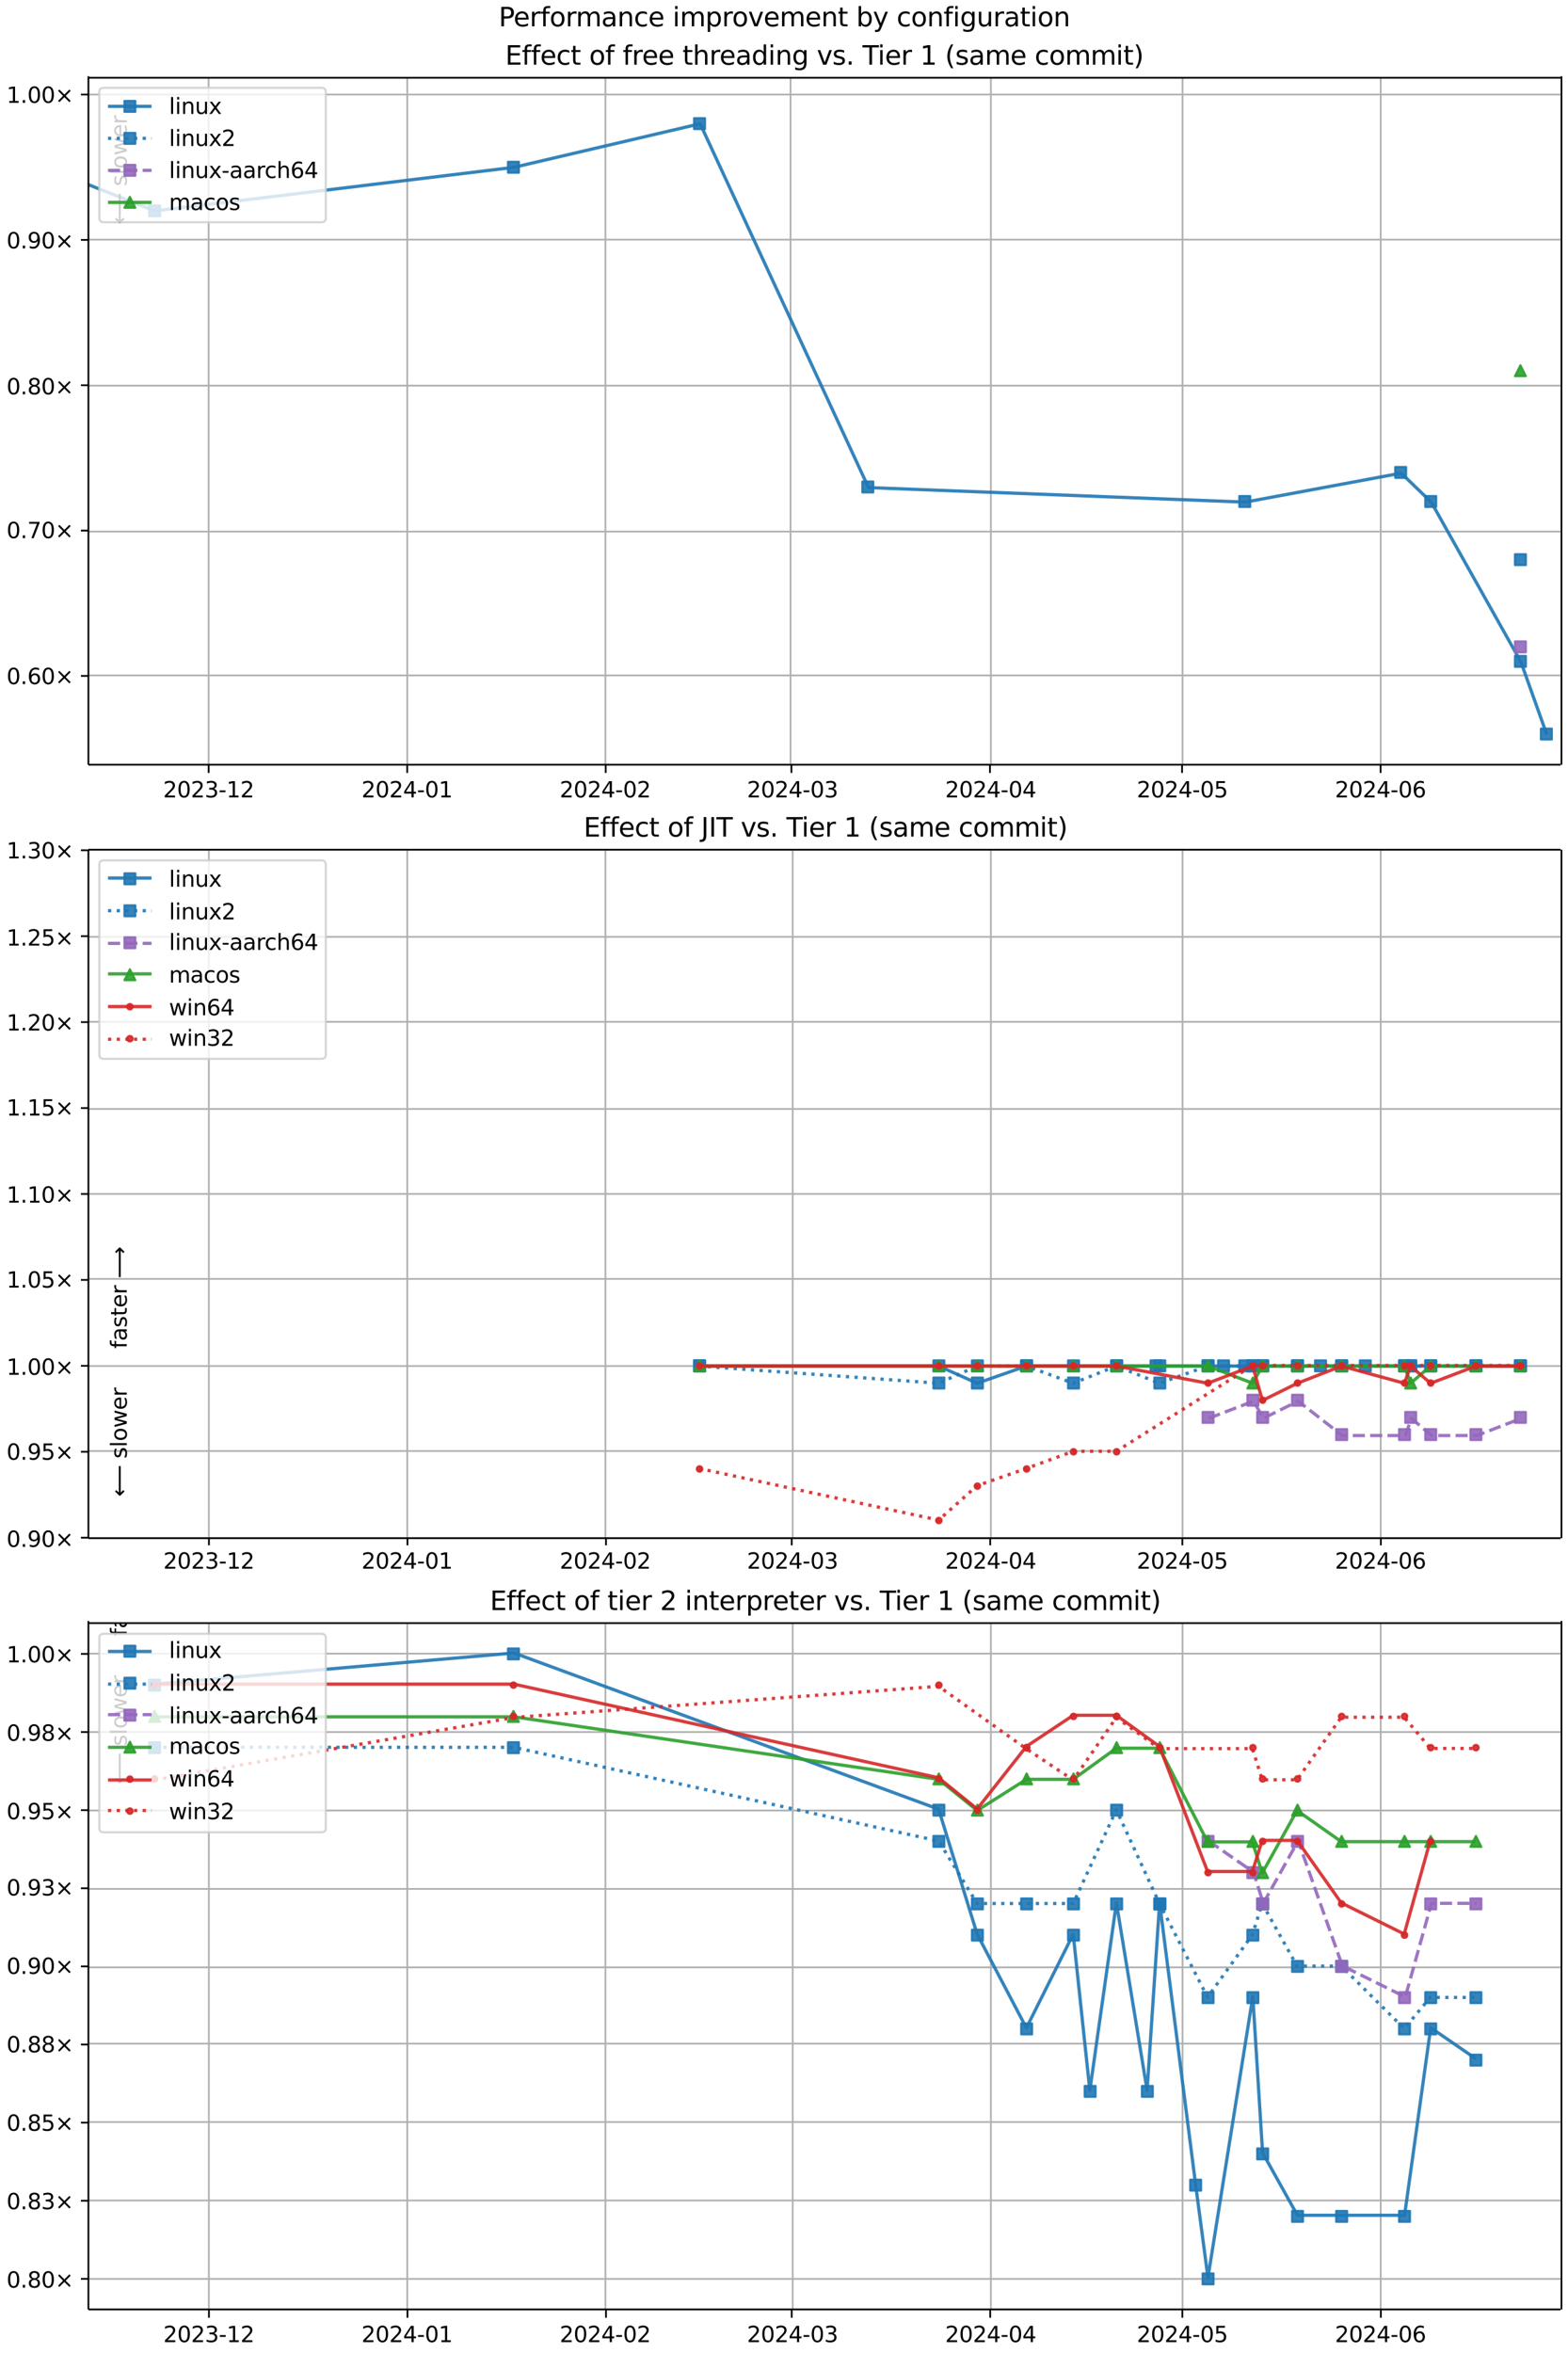 <?xml version="1.0" encoding="UTF-8"?>
<!DOCTYPE svg  PUBLIC '-//W3C//DTD SVG 1.1//EN'  'http://www.w3.org/Graphics/SVG/1.1/DTD/svg11.dtd'>
<svg width="720pt" height="1080pt" version="1.1" viewBox="0 0 720 1080" xmlns="http://www.w3.org/2000/svg" xmlns:xlink="http://www.w3.org/1999/xlink">
<defs>
<style type="text/css">*{stroke-linejoin: round; stroke-linecap: butt}</style>
</defs>
<path d="m0 1080h720v-1080h-720z" fill="#fff"/>
<path d="m40.6 351h676v-316h-676z" fill="#fff"/>
<path d="m95.8 351v-316" clip-path="url(#o)" fill="none" stroke="#b0b0b0" stroke-linecap="square" stroke-width=".8"/>
<defs>
<path id="r" d="m0 0v3.5" stroke="#000" stroke-width=".8"/>
</defs>
<use x="95.814" y="351.265" stroke="#000000" stroke-width=".8" xlink:href="#r"/>
<!-- 2023-12 -->
<g transform="translate(74.9 366) scale(.1 -.1)">
<defs>
<path id="d" transform="scale(.016)" d="m1228 531h2203v-531h-2962v531q359 372 979 998 621 627 780 809 303 340 423 576 121 236 121 464 0 372-261 606-261 235-680 235-297 0-627-103-329-103-704-313v638q381 153 712 231 332 78 607 78 725 0 1156-363 431-362 431-968 0-288-108-546-107-257-392-607-78-91-497-524-418-433-1181-1211z"/>
<path id="b" transform="scale(.016)" d="m2034 4250q-487 0-733-480-245-479-245-1442 0-959 245-1439 246-480 733-480 491 0 736 480 246 480 246 1439 0 963-246 1442-245 480-736 480zm0 500q785 0 1199-621 414-620 414-1801 0-1178-414-1799-414-620-1199-620-784 0-1198 620-414 621-414 1799 0 1181 414 1801 414 621 1198 621z"/>
<path id="ac" transform="scale(.016)" d="m2597 2516q453-97 707-404 255-306 255-756 0-690-475-1069-475-378-1350-378-293 0-604 58t-642 174v609q262-153 574-231 313-78 654-78 593 0 904 234t311 681q0 413-289 645-289 233-804 233h-544v519h569q465 0 712 186t247 536q0 359-255 551-254 193-729 193-260 0-557-57-297-56-653-174v562q360 100 674 150t592 50q719 0 1137-327 419-326 419-882 0-388-222-655t-631-370z"/>
<path id="l" transform="scale(.016)" d="m313 2009h1684v-512h-1684v512z"/>
<path id="s" transform="scale(.016)" d="m794 531h1031v3560l-1122-225v575l1116 225h631v-4135h1031v-531h-2687v531z"/>
</defs>
<use xlink:href="#d"/>
<use x="63.623" xlink:href="#b"/>
<use x="127.246" xlink:href="#d"/>
<use x="190.869" xlink:href="#ac"/>
<use x="254.492" xlink:href="#l"/>
<use x="290.576" xlink:href="#s"/>
<use x="354.199" xlink:href="#d"/>
</g>
<path d="m187 351v-316" clip-path="url(#o)" fill="none" stroke="#b0b0b0" stroke-linecap="square" stroke-width=".8"/>
<use x="186.974" y="351.265" stroke="#000000" stroke-width=".8" xlink:href="#r"/>
<!-- 2024-01 -->
<g transform="translate(166 366) scale(.1 -.1)">
<defs>
<path id="i" transform="scale(.016)" d="m2419 4116-1594-2491h1594v2491zm-166 550h794v-3041h666v-525h-666v-1100h-628v1100h-2106v609l1940 2957z"/>
</defs>
<use xlink:href="#d"/>
<use x="63.623" xlink:href="#b"/>
<use x="127.246" xlink:href="#d"/>
<use x="190.869" xlink:href="#i"/>
<use x="254.492" xlink:href="#l"/>
<use x="290.576" xlink:href="#b"/>
<use x="354.199" xlink:href="#s"/>
</g>
<path d="m278 351v-316" clip-path="url(#o)" fill="none" stroke="#b0b0b0" stroke-linecap="square" stroke-width=".8"/>
<use x="278.134" y="351.265" stroke="#000000" stroke-width=".8" xlink:href="#r"/>
<!-- 2024-02 -->
<g transform="translate(257 366) scale(.1 -.1)">
<use xlink:href="#d"/>
<use x="63.623" xlink:href="#b"/>
<use x="127.246" xlink:href="#d"/>
<use x="190.869" xlink:href="#i"/>
<use x="254.492" xlink:href="#l"/>
<use x="290.576" xlink:href="#b"/>
<use x="354.199" xlink:href="#d"/>
</g>
<path d="m363 351v-316" clip-path="url(#o)" fill="none" stroke="#b0b0b0" stroke-linecap="square" stroke-width=".8"/>
<use x="363.412" y="351.265" stroke="#000000" stroke-width=".8" xlink:href="#r"/>
<!-- 2024-03 -->
<g transform="translate(343 366) scale(.1 -.1)">
<use xlink:href="#d"/>
<use x="63.623" xlink:href="#b"/>
<use x="127.246" xlink:href="#d"/>
<use x="190.869" xlink:href="#i"/>
<use x="254.492" xlink:href="#l"/>
<use x="290.576" xlink:href="#b"/>
<use x="354.199" xlink:href="#ac"/>
</g>
<path d="m455 351v-316" clip-path="url(#o)" fill="none" stroke="#b0b0b0" stroke-linecap="square" stroke-width=".8"/>
<use x="454.572" y="351.265" stroke="#000000" stroke-width=".8" xlink:href="#r"/>
<!-- 2024-04 -->
<g transform="translate(434 366) scale(.1 -.1)">
<use xlink:href="#d"/>
<use x="63.623" xlink:href="#b"/>
<use x="127.246" xlink:href="#d"/>
<use x="190.869" xlink:href="#i"/>
<use x="254.492" xlink:href="#l"/>
<use x="290.576" xlink:href="#b"/>
<use x="354.199" xlink:href="#i"/>
</g>
<path d="m543 351v-316" clip-path="url(#o)" fill="none" stroke="#b0b0b0" stroke-linecap="square" stroke-width=".8"/>
<use x="542.792" y="351.265" stroke="#000000" stroke-width=".8" xlink:href="#r"/>
<!-- 2024-05 -->
<g transform="translate(522 366) scale(.1 -.1)">
<defs>
<path id="ag" transform="scale(.016)" d="m691 4666h2478v-532h-1900v-1143q137 47 274 70 138 23 276 23 781 0 1237-428 457-428 457-1159 0-753-469-1171-469-417-1322-417-294 0-599 50-304 50-629 150v635q281-153 581-228t634-75q541 0 856 284 316 284 316 772 0 487-316 771-315 285-856 285-253 0-505-56-251-56-513-175v2344z"/>
</defs>
<use xlink:href="#d"/>
<use x="63.623" xlink:href="#b"/>
<use x="127.246" xlink:href="#d"/>
<use x="190.869" xlink:href="#i"/>
<use x="254.492" xlink:href="#l"/>
<use x="290.576" xlink:href="#b"/>
<use x="354.199" xlink:href="#ag"/>
</g>
<path d="m634 351v-316" clip-path="url(#o)" fill="none" stroke="#b0b0b0" stroke-linecap="square" stroke-width=".8"/>
<use x="633.952" y="351.265" stroke="#000000" stroke-width=".8" xlink:href="#r"/>
<!-- 2024-06 -->
<g transform="translate(613 366) scale(.1 -.1)">
<defs>
<path id="af" transform="scale(.016)" d="m2113 2584q-425 0-674-291-248-290-248-796 0-503 248-796 249-292 674-292t673 292q248 293 248 796 0 506-248 796-248 291-673 291zm1253 1979v-575q-238 112-480 171-242 60-480 60-625 0-955-422-329-422-376-1275 184 272 462 417 279 145 613 145 703 0 1111-427 408-426 408-1160 0-719-425-1154-425-434-1131-434-810 0-1238 620-428 621-428 1799 0 1106 525 1764t1409 658q238 0 480-47t505-140z"/>
</defs>
<use xlink:href="#d"/>
<use x="63.623" xlink:href="#b"/>
<use x="127.246" xlink:href="#d"/>
<use x="190.869" xlink:href="#i"/>
<use x="254.492" xlink:href="#l"/>
<use x="290.576" xlink:href="#b"/>
<use x="354.199" xlink:href="#af"/>
</g>
<path d="m40.6 310h676" clip-path="url(#o)" fill="none" stroke="#b0b0b0" stroke-linecap="square" stroke-width=".8"/>
<defs>
<path id="m" d="m0 0h-3.5" stroke="#000" stroke-width=".8"/>
</defs>
<use x="40.646" y="310.239" stroke="#000000" stroke-width=".8" xlink:href="#m"/>
<!-- 0.60× -->
<g transform="translate(3 314) scale(.1 -.1)">
<defs>
<path id="j" transform="scale(.016)" d="m684 794h660v-794h-660v794z"/>
<path id="n" transform="scale(.016)" d="m4488 3438-1429-1435 1429-1428-372-378-1435 1434-1434-1434-369 378 1425 1428-1425 1435 369 378 1434-1435 1435 1435 372-378z"/>
</defs>
<use xlink:href="#b"/>
<use x="63.623" xlink:href="#j"/>
<use x="95.41" xlink:href="#af"/>
<use x="159.033" xlink:href="#b"/>
<use x="222.656" xlink:href="#n"/>
</g>
<path d="m40.6 244h676" clip-path="url(#o)" fill="none" stroke="#b0b0b0" stroke-linecap="square" stroke-width=".8"/>
<use x="40.646" y="243.53" stroke="#000000" stroke-width=".8" xlink:href="#m"/>
<!-- 0.70× -->
<g transform="translate(3 247) scale(.1 -.1)">
<defs>
<path id="ba" transform="scale(.016)" d="m525 4666h3e3v-269l-1694-4397h-659l1594 4134h-2241v532z"/>
</defs>
<use xlink:href="#b"/>
<use x="63.623" xlink:href="#j"/>
<use x="95.41" xlink:href="#ba"/>
<use x="159.033" xlink:href="#b"/>
<use x="222.656" xlink:href="#n"/>
</g>
<path d="m40.6 177h676" clip-path="url(#o)" fill="none" stroke="#b0b0b0" stroke-linecap="square" stroke-width=".8"/>
<use x="40.646" y="176.822" stroke="#000000" stroke-width=".8" xlink:href="#m"/>
<!-- 0.80× -->
<g transform="translate(3 181) scale(.1 -.1)">
<defs>
<path id="aj" transform="scale(.016)" d="m2034 2216q-450 0-708-241-257-241-257-662 0-422 257-663 258-241 708-241t709 242q260 243 260 662 0 421-258 662-257 241-711 241zm-631 268q-406 100-633 378-226 279-226 679 0 559 398 884 399 325 1092 325 697 0 1094-325t397-884q0-400-227-679-226-278-629-378 456-106 710-416 255-309 255-755 0-679-414-1042-414-362-1186-362-771 0-1186 362-414 363-414 1042 0 446 256 755 257 310 713 416zm-231 997q0-362 226-565 227-203 636-203 407 0 636 203 230 203 230 565 0 363-230 566-229 203-636 203-409 0-636-203-226-203-226-566z"/>
</defs>
<use xlink:href="#b"/>
<use x="63.623" xlink:href="#j"/>
<use x="95.41" xlink:href="#aj"/>
<use x="159.033" xlink:href="#b"/>
<use x="222.656" xlink:href="#n"/>
</g>
<path d="m40.6 110h676" clip-path="url(#o)" fill="none" stroke="#b0b0b0" stroke-linecap="square" stroke-width=".8"/>
<use x="40.646" y="110.113" stroke="#000000" stroke-width=".8" xlink:href="#m"/>
<!-- 0.90× -->
<g transform="translate(3 114) scale(.1 -.1)">
<defs>
<path id="ai" transform="scale(.016)" d="m703 97v575q238-113 481-172 244-59 479-59 625 0 954 420 330 420 377 1277-181-269-460-413-278-144-615-144-700 0-1108 423-408 424-408 1159 0 718 425 1152 425 435 1131 435 810 0 1236-621 427-620 427-1801 0-1103-524-1761-523-658-1407-658-238 0-482 47-243 47-506 141zm1256 1978q425 0 673 290 249 291 249 798 0 503-249 795-248 292-673 292t-673-292-248-795q0-507 248-798 248-290 673-290z"/>
</defs>
<use xlink:href="#b"/>
<use x="63.623" xlink:href="#j"/>
<use x="95.41" xlink:href="#ai"/>
<use x="159.033" xlink:href="#b"/>
<use x="222.656" xlink:href="#n"/>
</g>
<path d="m40.6 43.4h676" clip-path="url(#o)" fill="none" stroke="#b0b0b0" stroke-linecap="square" stroke-width=".8"/>
<use x="40.646" y="43.404" stroke="#000000" stroke-width=".8" xlink:href="#m"/>
<!-- 1.00× -->
<g transform="translate(3 47.2) scale(.1 -.1)">
<use xlink:href="#s"/>
<use x="63.623" xlink:href="#j"/>
<use x="95.41" xlink:href="#b"/>
<use x="159.033" xlink:href="#b"/>
<use x="222.656" xlink:href="#n"/>
</g>
<path d="m-1 68.3 72 28.5 165-20 85.5-20 77.3 167 173 6.67 71.6-13.3 13.8 13.3 41.2 73.4 11.9 33.4" clip-path="url(#o)" fill="none" stroke="#1f77b4" stroke-linecap="square" stroke-opacity=".9" stroke-width="1.5"/>
<defs>
<path id="a" d="m-2.5 2.5h5v-5h-5z" stroke="#1f77b4" stroke-opacity=".9"/>
</defs>
<g clip-path="url(#o)" fill="#1f77b4" fill-opacity=".9" stroke="#1f77b4" stroke-opacity=".9">
<use x="-1" y="68.268" xlink:href="#a"/>
<use x="70.982" y="96.771" xlink:href="#a"/>
<use x="235.769" y="76.758" xlink:href="#a"/>
<use x="321.22" y="56.746" xlink:href="#a"/>
<use x="398.478" y="223.518" xlink:href="#a"/>
<use x="571.577" y="230.188" xlink:href="#a"/>
<use x="643.162" y="216.847" xlink:href="#a"/>
<use x="656.964" y="230.188" xlink:href="#a"/>
<use x="698.153" y="303.568" xlink:href="#a"/>
<use x="710.063" y="336.922" xlink:href="#a"/>
</g>
<path d="m698 257" clip-path="url(#o)" fill="none" stroke="#1f77b4" stroke-dasharray="1.5,2.475" stroke-opacity=".9" stroke-width="1.5"/>
<g clip-path="url(#o)">
<use x="698.153" y="256.872" fill="#1f77b4" fill-opacity=".9" stroke="#1f77b4" stroke-opacity=".9" xlink:href="#a"/>
</g>
<path d="m698 297" clip-path="url(#o)" fill="none" stroke="#9467bd" stroke-dasharray="5.55,2.4" stroke-opacity=".9" stroke-width="1.5"/>
<defs>
<path id="p" d="m-2.5 2.5h5v-5h-5z" stroke="#9467bd" stroke-opacity=".9"/>
</defs>
<g clip-path="url(#o)">
<use x="698.153" y="296.897" fill="#9467bd" fill-opacity=".9" stroke="#9467bd" stroke-opacity=".9" xlink:href="#p"/>
</g>
<path d="m698 170" clip-path="url(#o)" fill="none" stroke="#2ca02c" stroke-linecap="square" stroke-opacity=".9" stroke-width="1.5"/>
<defs>
<path id="e" d="m0-2.5-2.5 5h5z" stroke="#2ca02c" stroke-opacity=".9"/>
</defs>
<g clip-path="url(#o)">
<use x="698.153" y="170.151" fill="#2ca02c" fill-opacity=".9" stroke="#2ca02c" stroke-opacity=".9" xlink:href="#e"/>
</g>
<path d="m40.6 351v-316" fill="none" stroke="#000" stroke-linecap="square" stroke-width=".8"/>
<path d="m717 351v-316" fill="none" stroke="#000" stroke-linecap="square" stroke-width=".8"/>
<path d="m40.6 351h676" fill="none" stroke="#000" stroke-linecap="square" stroke-width=".8"/>
<path d="m40.6 35.7h676" fill="none" stroke="#000" stroke-linecap="square" stroke-width=".8"/>
<g clip-path="url(#o)">
<!-- faster ⟶ -->
<g transform="translate(58.2 35.5) rotate(-90) scale(.1 -.1)">
<defs>
<path id="z" transform="scale(.016)" d="m2375 4863v-479h-550q-309 0-430-125-120-125-120-450v-309h947v-447h-947v-3053h-578v3053h-550v447h550v244q0 584 272 851 272 268 862 268h544z"/>
<path id="u" transform="scale(.016)" d="m2194 1759q-697 0-966-159t-269-544q0-306 202-486 202-179 548-179 479 0 768 339t289 901v128h-572zm1147 238v-2e3h-575v531q-197-318-491-470t-719-152q-537 0-855 302-317 302-317 808 0 590 395 890 396 300 1180 300h807v57q0 397-261 614t-733 217q-300 0-585-72-284-72-546-216v532q315 122 612 182 297 61 578 61 760 0 1135-394 375-393 375-1193z"/>
<path id="x" transform="scale(.016)" d="m2834 3397v-544q-243 125-506 187-262 63-544 63-428 0-642-131t-214-394q0-200 153-314t616-217l197-44q612-131 870-370t258-667q0-488-386-773-386-284-1061-284-281 0-586 55t-642 164v594q319-166 628-249 309-82 613-82 406 0 624 139 219 139 219 392 0 234-158 359-157 125-692 241l-200 47q-534 112-772 345-237 233-237 639 0 494 350 762 350 269 994 269 318 0 599-47 282-46 519-140z"/>
<path id="w" transform="scale(.016)" d="m1172 4494v-994h1184v-447h-1184v-1900q0-428 117-550t477-122h590v-481h-590q-666 0-919 248-253 249-253 905v1900h-422v447h422v994h578z"/>
<path id="h" transform="scale(.016)" d="m3597 1894v-281h-2644q38-594 358-905t892-311q331 0 642 81t618 244v-544q-310-131-635-200t-659-69q-838 0-1327 487-489 488-489 1320 0 859 464 1363 464 505 1252 505 706 0 1117-455 411-454 411-1235zm-575 169q-6 471-264 752-258 282-683 282-481 0-770-272t-333-766l2050 4z"/>
<path id="q" transform="scale(.016)" d="m2631 2963q-97 56-211 82-114 27-251 27-488 0-749-317t-261-911v-1844h-578v3500h578v-544q182 319 472 473 291 155 707 155 59 0 131-8 72-7 159-23l3-590z"/>
<path id="aq" transform="scale(.016)" d="m8863 2147v-281l-1229-1228-375 375 729 728h-7622v531h7622l-729 728 375 375 1229-1228z"/>
</defs>
<use xlink:href="#z"/>
<use x="35.205" xlink:href="#u"/>
<use x="96.484" xlink:href="#x"/>
<use x="148.584" xlink:href="#w"/>
<use x="187.793" xlink:href="#h"/>
<use x="249.316" xlink:href="#q"/>
<use x="290.43" xlink:href="#DejaVuSans-20"/>
<use x="322.217" xlink:href="#aq"/>
</g>
</g>
<g clip-path="url(#o)">
<!-- ⟵ slower -->
<g transform="translate(58.2 103) rotate(-90) scale(.1 -.1)">
<defs>
<path id="ar" transform="scale(.016)" d="m313 1866v281l1228 1228 375-375-728-728h7621v-531h-7621l728-728-375-375-1228 1228z"/>
<path id="ab" transform="scale(.016)" d="m603 4863h575v-4863h-575v4863z"/>
<path id="v" transform="scale(.016)" d="m1959 3097q-462 0-731-361t-269-989 267-989q268-361 733-361 460 0 728 362 269 363 269 988 0 622-269 986-268 364-728 364zm0 487q750 0 1178-488 429-487 429-1349 0-859-429-1349-428-489-1178-489-753 0-1180 489-426 490-426 1349 0 862 426 1349 427 488 1180 488z"/>
<path id="ah" transform="scale(.016)" d="m269 3500h575l719-2731 715 2731h678l719-2731 716 2731h575l-916-3500h-678l-753 2869-756-2869h-679l-915 3500z"/>
</defs>
<use xlink:href="#ar"/>
<use x="143.359" xlink:href="#DejaVuSans-20"/>
<use x="175.146" xlink:href="#x"/>
<use x="227.246" xlink:href="#ab"/>
<use x="255.029" xlink:href="#v"/>
<use x="316.211" xlink:href="#ah"/>
<use x="397.998" xlink:href="#h"/>
<use x="459.521" xlink:href="#q"/>
</g>
</g>
<!-- Effect of free threading vs. Tier 1 (same commit) -->
<g transform="translate(232 29.7) scale(.12 -.12)">
<defs>
<path id="an" transform="scale(.016)" d="m628 4666h2950v-532h-2319v-1381h2222v-531h-2222v-1691h2375v-531h-3006v4666z"/>
<path id="aa" transform="scale(.016)" d="m3122 3366v-538q-244 135-489 202t-495 67q-560 0-870-355-309-354-309-995t309-996q310-354 870-354 250 0 495 67t489 202v-532q-241-112-499-168-257-57-548-57-791 0-1257 497-465 497-465 1341 0 856 470 1346 471 491 1290 491 265 0 518-55 253-54 491-163z"/>
<path id="al" transform="scale(.016)" d="m3513 2113v-2113h-575v2094q0 497-194 743-194 247-581 247-466 0-735-297-269-296-269-809v-1978h-578v4863h578v-1907q207 316 486 472 280 156 646 156 603 0 912-373 310-373 310-1098z"/>
<path id="av" transform="scale(.016)" d="m2906 2969v1894h575v-4863h-575v525q-181-312-458-464-276-152-664-152-634 0-1033 506-398 507-398 1332t398 1331q399 506 1033 506 388 0 664-152 277-151 458-463zm-1959-1222q0-634 261-995t717-361 718 361q263 361 263 995t-263 995q-262 361-718 361t-717-361-261-995z"/>
<path id="k" transform="scale(.016)" d="m603 3500h575v-3500h-575v3500zm0 1363h575v-729h-575v729z"/>
<path id="t" transform="scale(.016)" d="m3513 2113v-2113h-575v2094q0 497-194 743-194 247-581 247-466 0-735-297-269-296-269-809v-1978h-578v3500h578v-544q207 316 486 472 280 156 646 156 603 0 912-373 310-373 310-1098z"/>
<path id="at" transform="scale(.016)" d="m2906 1791q0 625-258 968-257 344-723 344-462 0-720-344-258-343-258-968 0-622 258-966t720-344q466 0 723 344 258 344 258 966zm575-1357q0-893-397-1329-396-436-1215-436-303 0-572 45t-522 139v559q253-137 500-202 247-66 503-66 566 0 847 295t281 892v285q-178-310-456-463t-666-153q-643 0-1037 490-394 491-394 1301 0 812 394 1302 394 491 1037 491 388 0 666-153t456-462v531h575v-3066z"/>
<path id="ak" transform="scale(.016)" d="m191 3500h609l1094-2937 1094 2937h609l-1313-3500h-781l-1312 3500z"/>
<path id="am" transform="scale(.016)" d="m-19 4666h3947v-532h-1656v-4134h-634v4134h-1657v532z"/>
<path id="ap" transform="scale(.016)" d="m1984 4856q-418-718-622-1422-203-703-203-1425 0-721 205-1429t620-1424h-500q-468 735-701 1444t-233 1409q0 697 231 1403 232 707 703 1444h500z"/>
<path id="y" transform="scale(.016)" d="m3328 2828q216 388 516 572t706 184q547 0 844-383 297-382 297-1088v-2113h-578v2094q0 503-179 746-178 244-543 244-447 0-707-297-259-296-259-809v-1978h-578v2094q0 506-178 748t-550 242q-441 0-701-298-259-298-259-808v-1978h-578v3500h578v-544q197 322 472 475t653 153q382 0 649-194 267-193 395-562z"/>
<path id="ao" transform="scale(.016)" d="m513 4856h500q468-737 701-1444 233-706 233-1403 0-700-233-1409t-701-1444h-500q415 716 620 1424t205 1429q0 722-205 1425-205 704-620 1422z"/>
</defs>
<use xlink:href="#an"/>
<use x="63.184" xlink:href="#z"/>
<use x="98.389" xlink:href="#z"/>
<use x="133.594" xlink:href="#h"/>
<use x="195.117" xlink:href="#aa"/>
<use x="250.098" xlink:href="#w"/>
<use x="289.307" xlink:href="#DejaVuSans-20"/>
<use x="321.094" xlink:href="#v"/>
<use x="382.275" xlink:href="#z"/>
<use x="417.48" xlink:href="#DejaVuSans-20"/>
<use x="449.268" xlink:href="#z"/>
<use x="484.473" xlink:href="#q"/>
<use x="523.336" xlink:href="#h"/>
<use x="584.859" xlink:href="#h"/>
<use x="646.383" xlink:href="#DejaVuSans-20"/>
<use x="678.17" xlink:href="#w"/>
<use x="717.379" xlink:href="#al"/>
<use x="780.758" xlink:href="#q"/>
<use x="819.621" xlink:href="#h"/>
<use x="881.145" xlink:href="#u"/>
<use x="942.424" xlink:href="#av"/>
<use x="1005.9" xlink:href="#k"/>
<use x="1033.684" xlink:href="#t"/>
<use x="1097.062" xlink:href="#at"/>
<use x="1160.539" xlink:href="#DejaVuSans-20"/>
<use x="1192.326" xlink:href="#ak"/>
<use x="1251.506" xlink:href="#x"/>
<use x="1303.605" xlink:href="#j"/>
<use x="1335.393" xlink:href="#DejaVuSans-20"/>
<use x="1367.18" xlink:href="#am"/>
<use x="1425.139" xlink:href="#k"/>
<use x="1452.922" xlink:href="#h"/>
<use x="1514.445" xlink:href="#q"/>
<use x="1555.559" xlink:href="#DejaVuSans-20"/>
<use x="1587.346" xlink:href="#s"/>
<use x="1650.969" xlink:href="#DejaVuSans-20"/>
<use x="1682.756" xlink:href="#ap"/>
<use x="1721.77" xlink:href="#x"/>
<use x="1773.869" xlink:href="#u"/>
<use x="1835.148" xlink:href="#y"/>
<use x="1932.561" xlink:href="#h"/>
<use x="1994.084" xlink:href="#DejaVuSans-20"/>
<use x="2025.871" xlink:href="#aa"/>
<use x="2080.852" xlink:href="#v"/>
<use x="2142.033" xlink:href="#y"/>
<use x="2239.445" xlink:href="#y"/>
<use x="2336.857" xlink:href="#k"/>
<use x="2364.641" xlink:href="#w"/>
<use x="2403.85" xlink:href="#ao"/>
</g>
<path d="m47.6 102h100q2 0 2-2v-57.7q0-2-2-2h-100q-2 0-2 2v57.7q0 2 2 2z" fill="#fff" opacity=".8" stroke="#ccc"/>
<path d="m49.6 48.8h10 10" fill="none" stroke="#1f77b4" stroke-linecap="square" stroke-opacity=".9" stroke-width="1.5"/>
<use x="59.646" y="48.831" fill="#1f77b4" fill-opacity=".9" stroke="#1f77b4" stroke-opacity=".9" xlink:href="#a"/>
<!-- linux -->
<g transform="translate(77.6 52.3) scale(.1 -.1)">
<defs>
<path id="ad" transform="scale(.016)" d="m544 1381v2119h575v-2097q0-497 193-746 194-248 582-248 465 0 735 297 271 297 271 810v1984h575v-3500h-575v538q-209-319-486-474-276-155-642-155-603 0-916 375-312 375-312 1097zm1447 2203z"/>
<path id="ae" transform="scale(.016)" d="m3513 3500-1266-1703 1331-1797h-678l-1019 1375-1018-1375h-679l1360 1831-1244 1669h678l928-1247 928 1247h679z"/>
</defs>
<use xlink:href="#ab"/>
<use x="27.783" xlink:href="#k"/>
<use x="55.566" xlink:href="#t"/>
<use x="118.945" xlink:href="#ad"/>
<use x="182.324" xlink:href="#ae"/>
</g>
<path d="m49.6 63.5h10 10" fill="none" stroke="#1f77b4" stroke-dasharray="1.5,2.475" stroke-opacity=".9" stroke-width="1.5"/>
<use x="59.646" y="63.509" fill="#1f77b4" fill-opacity=".9" stroke="#1f77b4" stroke-opacity=".9" xlink:href="#a"/>
<!-- linux2 -->
<g transform="translate(77.6 67) scale(.1 -.1)">
<use xlink:href="#ab"/>
<use x="27.783" xlink:href="#k"/>
<use x="55.566" xlink:href="#t"/>
<use x="118.945" xlink:href="#ad"/>
<use x="182.324" xlink:href="#ae"/>
<use x="241.504" xlink:href="#d"/>
</g>
<path d="m49.6 78.2h10 10" fill="none" stroke="#9467bd" stroke-dasharray="5.55,2.4" stroke-opacity=".9" stroke-width="1.5"/>
<use x="59.646" y="78.187" fill="#9467bd" fill-opacity=".9" stroke="#9467bd" stroke-opacity=".9" xlink:href="#p"/>
<!-- linux-aarch64 -->
<g transform="translate(77.6 81.7) scale(.1 -.1)">
<use xlink:href="#ab"/>
<use x="27.783" xlink:href="#k"/>
<use x="55.566" xlink:href="#t"/>
<use x="118.945" xlink:href="#ad"/>
<use x="182.324" xlink:href="#ae"/>
<use x="241.504" xlink:href="#l"/>
<use x="277.588" xlink:href="#u"/>
<use x="338.867" xlink:href="#u"/>
<use x="400.146" xlink:href="#q"/>
<use x="439.01" xlink:href="#aa"/>
<use x="493.99" xlink:href="#al"/>
<use x="557.369" xlink:href="#af"/>
<use x="620.992" xlink:href="#i"/>
</g>
<path d="m49.6 92.9h10 10" fill="none" stroke="#2ca02c" stroke-linecap="square" stroke-opacity=".9" stroke-width="1.5"/>
<use x="59.646" y="92.865" fill="#2ca02c" fill-opacity=".9" stroke="#2ca02c" stroke-opacity=".9" xlink:href="#e"/>
<!-- macos -->
<g transform="translate(77.6 96.4) scale(.1 -.1)">
<use xlink:href="#y"/>
<use x="97.412" xlink:href="#u"/>
<use x="158.691" xlink:href="#aa"/>
<use x="213.672" xlink:href="#v"/>
<use x="274.854" xlink:href="#x"/>
</g>
<path d="m40.6 706h676v-316h-676z" fill="#fff"/>
<path d="m95.9 706v-316" clip-path="url(#f)" fill="none" stroke="#b0b0b0" stroke-linecap="square" stroke-width=".8"/>
<use x="95.936" y="705.793" stroke="#000000" stroke-width=".8" xlink:href="#r"/>
<!-- 2023-12 -->
<g transform="translate(75 720) scale(.1 -.1)">
<use xlink:href="#d"/>
<use x="63.623" xlink:href="#b"/>
<use x="127.246" xlink:href="#d"/>
<use x="190.869" xlink:href="#ac"/>
<use x="254.492" xlink:href="#l"/>
<use x="290.576" xlink:href="#s"/>
<use x="354.199" xlink:href="#d"/>
</g>
<path d="m187 706v-316" clip-path="url(#f)" fill="none" stroke="#b0b0b0" stroke-linecap="square" stroke-width=".8"/>
<use x="187.096" y="705.793" stroke="#000000" stroke-width=".8" xlink:href="#r"/>
<!-- 2024-01 -->
<g transform="translate(166 720) scale(.1 -.1)">
<use xlink:href="#d"/>
<use x="63.623" xlink:href="#b"/>
<use x="127.246" xlink:href="#d"/>
<use x="190.869" xlink:href="#i"/>
<use x="254.492" xlink:href="#l"/>
<use x="290.576" xlink:href="#b"/>
<use x="354.199" xlink:href="#s"/>
</g>
<path d="m278 706v-316" clip-path="url(#f)" fill="none" stroke="#b0b0b0" stroke-linecap="square" stroke-width=".8"/>
<use x="278.256" y="705.793" stroke="#000000" stroke-width=".8" xlink:href="#r"/>
<!-- 2024-02 -->
<g transform="translate(257 720) scale(.1 -.1)">
<use xlink:href="#d"/>
<use x="63.623" xlink:href="#b"/>
<use x="127.246" xlink:href="#d"/>
<use x="190.869" xlink:href="#i"/>
<use x="254.492" xlink:href="#l"/>
<use x="290.576" xlink:href="#b"/>
<use x="354.199" xlink:href="#d"/>
</g>
<path d="m364 706v-316" clip-path="url(#f)" fill="none" stroke="#b0b0b0" stroke-linecap="square" stroke-width=".8"/>
<use x="363.535" y="705.793" stroke="#000000" stroke-width=".8" xlink:href="#r"/>
<!-- 2024-03 -->
<g transform="translate(343 720) scale(.1 -.1)">
<use xlink:href="#d"/>
<use x="63.623" xlink:href="#b"/>
<use x="127.246" xlink:href="#d"/>
<use x="190.869" xlink:href="#i"/>
<use x="254.492" xlink:href="#l"/>
<use x="290.576" xlink:href="#b"/>
<use x="354.199" xlink:href="#ac"/>
</g>
<path d="m455 706v-316" clip-path="url(#f)" fill="none" stroke="#b0b0b0" stroke-linecap="square" stroke-width=".8"/>
<use x="454.695" y="705.793" stroke="#000000" stroke-width=".8" xlink:href="#r"/>
<!-- 2024-04 -->
<g transform="translate(434 720) scale(.1 -.1)">
<use xlink:href="#d"/>
<use x="63.623" xlink:href="#b"/>
<use x="127.246" xlink:href="#d"/>
<use x="190.869" xlink:href="#i"/>
<use x="254.492" xlink:href="#l"/>
<use x="290.576" xlink:href="#b"/>
<use x="354.199" xlink:href="#i"/>
</g>
<path d="m543 706v-316" clip-path="url(#f)" fill="none" stroke="#b0b0b0" stroke-linecap="square" stroke-width=".8"/>
<use x="542.914" y="705.793" stroke="#000000" stroke-width=".8" xlink:href="#r"/>
<!-- 2024-05 -->
<g transform="translate(522 720) scale(.1 -.1)">
<use xlink:href="#d"/>
<use x="63.623" xlink:href="#b"/>
<use x="127.246" xlink:href="#d"/>
<use x="190.869" xlink:href="#i"/>
<use x="254.492" xlink:href="#l"/>
<use x="290.576" xlink:href="#b"/>
<use x="354.199" xlink:href="#ag"/>
</g>
<path d="m634 706v-316" clip-path="url(#f)" fill="none" stroke="#b0b0b0" stroke-linecap="square" stroke-width=".8"/>
<use x="634.074" y="705.793" stroke="#000000" stroke-width=".8" xlink:href="#r"/>
<!-- 2024-06 -->
<g transform="translate(613 720) scale(.1 -.1)">
<use xlink:href="#d"/>
<use x="63.623" xlink:href="#b"/>
<use x="127.246" xlink:href="#d"/>
<use x="190.869" xlink:href="#i"/>
<use x="254.492" xlink:href="#l"/>
<use x="290.576" xlink:href="#b"/>
<use x="354.199" xlink:href="#af"/>
</g>
<path d="m40.6 706h676" clip-path="url(#f)" fill="none" stroke="#b0b0b0" stroke-linecap="square" stroke-width=".8"/>
<use x="40.646" y="705.793" stroke="#000000" stroke-width=".8" xlink:href="#m"/>
<!-- 0.90× -->
<g transform="translate(3 710) scale(.1 -.1)">
<use xlink:href="#b"/>
<use x="63.623" xlink:href="#j"/>
<use x="95.41" xlink:href="#ai"/>
<use x="159.033" xlink:href="#b"/>
<use x="222.656" xlink:href="#n"/>
</g>
<path d="m40.6 666h676" clip-path="url(#f)" fill="none" stroke="#b0b0b0" stroke-linecap="square" stroke-width=".8"/>
<use x="40.646" y="666.352" stroke="#000000" stroke-width=".8" xlink:href="#m"/>
<!-- 0.95× -->
<g transform="translate(3 670) scale(.1 -.1)">
<use xlink:href="#b"/>
<use x="63.623" xlink:href="#j"/>
<use x="95.41" xlink:href="#ai"/>
<use x="159.033" xlink:href="#ag"/>
<use x="222.656" xlink:href="#n"/>
</g>
<path d="m40.6 627h676" clip-path="url(#f)" fill="none" stroke="#b0b0b0" stroke-linecap="square" stroke-width=".8"/>
<use x="40.646" y="626.91" stroke="#000000" stroke-width=".8" xlink:href="#m"/>
<!-- 1.00× -->
<g transform="translate(3 631) scale(.1 -.1)">
<use xlink:href="#s"/>
<use x="63.623" xlink:href="#j"/>
<use x="95.41" xlink:href="#b"/>
<use x="159.033" xlink:href="#b"/>
<use x="222.656" xlink:href="#n"/>
</g>
<path d="m40.6 587h676" clip-path="url(#f)" fill="none" stroke="#b0b0b0" stroke-linecap="square" stroke-width=".8"/>
<use x="40.646" y="587.469" stroke="#000000" stroke-width=".8" xlink:href="#m"/>
<!-- 1.05× -->
<g transform="translate(3 591) scale(.1 -.1)">
<use xlink:href="#s"/>
<use x="63.623" xlink:href="#j"/>
<use x="95.41" xlink:href="#b"/>
<use x="159.033" xlink:href="#ag"/>
<use x="222.656" xlink:href="#n"/>
</g>
<path d="m40.6 548h676" clip-path="url(#f)" fill="none" stroke="#b0b0b0" stroke-linecap="square" stroke-width=".8"/>
<use x="40.646" y="548.027" stroke="#000000" stroke-width=".8" xlink:href="#m"/>
<!-- 1.10× -->
<g transform="translate(3 552) scale(.1 -.1)">
<use xlink:href="#s"/>
<use x="63.623" xlink:href="#j"/>
<use x="95.41" xlink:href="#s"/>
<use x="159.033" xlink:href="#b"/>
<use x="222.656" xlink:href="#n"/>
</g>
<path d="m40.6 509h676" clip-path="url(#f)" fill="none" stroke="#b0b0b0" stroke-linecap="square" stroke-width=".8"/>
<use x="40.646" y="508.586" stroke="#000000" stroke-width=".8" xlink:href="#m"/>
<!-- 1.15× -->
<g transform="translate(3 512) scale(.1 -.1)">
<use xlink:href="#s"/>
<use x="63.623" xlink:href="#j"/>
<use x="95.41" xlink:href="#s"/>
<use x="159.033" xlink:href="#ag"/>
<use x="222.656" xlink:href="#n"/>
</g>
<path d="m40.6 469h676" clip-path="url(#f)" fill="none" stroke="#b0b0b0" stroke-linecap="square" stroke-width=".8"/>
<use x="40.646" y="469.144" stroke="#000000" stroke-width=".8" xlink:href="#m"/>
<!-- 1.20× -->
<g transform="translate(3 473) scale(.1 -.1)">
<use xlink:href="#s"/>
<use x="63.623" xlink:href="#j"/>
<use x="95.41" xlink:href="#d"/>
<use x="159.033" xlink:href="#b"/>
<use x="222.656" xlink:href="#n"/>
</g>
<path d="m40.6 430h676" clip-path="url(#f)" fill="none" stroke="#b0b0b0" stroke-linecap="square" stroke-width=".8"/>
<use x="40.646" y="429.703" stroke="#000000" stroke-width=".8" xlink:href="#m"/>
<!-- 1.25× -->
<g transform="translate(3 434) scale(.1 -.1)">
<use xlink:href="#s"/>
<use x="63.623" xlink:href="#j"/>
<use x="95.41" xlink:href="#d"/>
<use x="159.033" xlink:href="#ag"/>
<use x="222.656" xlink:href="#n"/>
</g>
<path d="m40.6 390h676" clip-path="url(#f)" fill="none" stroke="#b0b0b0" stroke-linecap="square" stroke-width=".8"/>
<use x="40.646" y="390.261" stroke="#000000" stroke-width=".8" xlink:href="#m"/>
<!-- 1.30× -->
<g transform="translate(3 394) scale(.1 -.1)">
<use xlink:href="#s"/>
<use x="63.623" xlink:href="#j"/>
<use x="95.41" xlink:href="#ac"/>
<use x="159.033" xlink:href="#b"/>
<use x="222.656" xlink:href="#n"/>
</g>
<g stroke="#1f77b4" stroke-opacity=".9">
<path d="m321 627h110l17.7 7.89 22.6-7.89h21.5 19.8 18.1 1.74 22.1 7.11 9.75 3.72 4.49 16 10.6 9.7 10.9 18 2.83 9.19 20.8 20.4" clip-path="url(#f)" fill="none" stroke-linecap="square" stroke-width="1.5"/>
<g clip-path="url(#f)" fill="#1f77b4" fill-opacity=".9">
<use x="321.22" y="626.91" xlink:href="#a"/>
<use x="431.114" y="626.91" xlink:href="#a"/>
<use x="448.81" y="634.798" xlink:href="#a"/>
<use x="471.413" y="626.91" xlink:href="#a"/>
<use x="492.94" y="626.91" xlink:href="#a"/>
<use x="512.746" y="626.91" xlink:href="#a"/>
<use x="530.832" y="626.91" xlink:href="#a"/>
<use x="532.573" y="626.91" xlink:href="#a"/>
<use x="554.723" y="626.91" xlink:href="#a"/>
<use x="561.831" y="626.91" xlink:href="#a"/>
<use x="571.577" y="626.91" xlink:href="#a"/>
<use x="575.301" y="626.91" xlink:href="#a"/>
<use x="579.788" y="626.91" xlink:href="#a"/>
<use x="595.807" y="626.91" xlink:href="#a"/>
<use x="606.368" y="626.91" xlink:href="#a"/>
<use x="616.066" y="626.91" xlink:href="#a"/>
<use x="626.935" y="626.91" xlink:href="#a"/>
<use x="644.938" y="626.91" xlink:href="#a"/>
<use x="647.77" y="626.91" xlink:href="#a"/>
<use x="656.964" y="626.91" xlink:href="#a"/>
<use x="677.716" y="626.91" xlink:href="#a"/>
<use x="698.153" y="626.91" xlink:href="#a"/>
</g>
</g>
<g stroke="#1f77b4" stroke-opacity=".9">
<path d="m321 627 110 7.89 17.7-7.89h22.6l21.5 7.89 19.8-7.89 19.8 7.89 22.1-7.89h20.6 4.49 16 20.3 28.9 2.83 9.19 20.8 20.4" clip-path="url(#f)" fill="none" stroke-dasharray="1.5,2.475" stroke-width="1.5"/>
<g clip-path="url(#f)" fill="#1f77b4" fill-opacity=".9">
<use x="321.22" y="626.91" xlink:href="#a"/>
<use x="431.114" y="634.798" xlink:href="#a"/>
<use x="448.81" y="626.91" xlink:href="#a"/>
<use x="471.413" y="626.91" xlink:href="#a"/>
<use x="492.94" y="634.798" xlink:href="#a"/>
<use x="512.746" y="626.91" xlink:href="#a"/>
<use x="532.573" y="634.798" xlink:href="#a"/>
<use x="554.723" y="626.91" xlink:href="#a"/>
<use x="575.301" y="626.91" xlink:href="#a"/>
<use x="579.788" y="626.91" xlink:href="#a"/>
<use x="595.807" y="626.91" xlink:href="#a"/>
<use x="616.066" y="626.91" xlink:href="#a"/>
<use x="644.938" y="626.91" xlink:href="#a"/>
<use x="647.77" y="626.91" xlink:href="#a"/>
<use x="656.964" y="626.91" xlink:href="#a"/>
<use x="677.716" y="626.91" xlink:href="#a"/>
<use x="698.153" y="626.91" xlink:href="#a"/>
</g>
</g>
<g stroke="#9467bd" stroke-opacity=".9">
<path d="m555 651 20.6-7.89 4.49 7.89 16-7.89 20.3 15.8h28.9l2.83-7.89 9.19 7.89h20.8l20.4-7.89" clip-path="url(#f)" fill="none" stroke-dasharray="5.55,2.4" stroke-width="1.5"/>
<g clip-path="url(#f)" fill="#9467bd" fill-opacity=".9">
<use x="554.723" y="650.575" xlink:href="#p"/>
<use x="575.301" y="642.687" xlink:href="#p"/>
<use x="579.788" y="650.575" xlink:href="#p"/>
<use x="595.807" y="642.687" xlink:href="#p"/>
<use x="616.066" y="658.463" xlink:href="#p"/>
<use x="644.938" y="658.463" xlink:href="#p"/>
<use x="647.77" y="650.575" xlink:href="#p"/>
<use x="656.964" y="658.463" xlink:href="#p"/>
<use x="677.716" y="658.463" xlink:href="#p"/>
<use x="698.153" y="650.575" xlink:href="#p"/>
</g>
</g>
<g stroke="#2ca02c" stroke-opacity=".9">
<path d="m321 627h110 17.7 22.6 21.5 19.8 42l20.6 7.89 4.49-7.89h16 20.3 28.9l2.83 7.89 9.19-7.89h20.8 20.4" clip-path="url(#f)" fill="none" stroke-linecap="square" stroke-width="1.5"/>
<g clip-path="url(#f)" fill="#2ca02c" fill-opacity=".9">
<use x="321.22" y="626.91" xlink:href="#e"/>
<use x="431.114" y="626.91" xlink:href="#e"/>
<use x="448.81" y="626.91" xlink:href="#e"/>
<use x="471.413" y="626.91" xlink:href="#e"/>
<use x="492.94" y="626.91" xlink:href="#e"/>
<use x="512.746" y="626.91" xlink:href="#e"/>
<use x="554.723" y="626.91" xlink:href="#e"/>
<use x="575.301" y="634.798" xlink:href="#e"/>
<use x="579.788" y="626.91" xlink:href="#e"/>
<use x="595.807" y="626.91" xlink:href="#e"/>
<use x="616.066" y="626.91" xlink:href="#e"/>
<use x="644.938" y="626.91" xlink:href="#e"/>
<use x="647.77" y="634.798" xlink:href="#e"/>
<use x="656.964" y="626.91" xlink:href="#e"/>
<use x="677.716" y="626.91" xlink:href="#e"/>
<use x="698.153" y="626.91" xlink:href="#e"/>
</g>
</g>
<path d="m321 627h110 17.7 22.6 21.5 19.8l42 7.89 20.6-7.89 4.49 15.8 16-7.89 20.3-7.89 28.9 7.89 2.83-7.89 9.19 7.89 20.8-7.89h20.4" clip-path="url(#f)" fill="none" stroke="#d62728" stroke-linecap="square" stroke-opacity=".9" stroke-width="1.5"/>
<defs>
<path id="c" d="m0 1.25c0.332 0 0.649-0.132 0.884-0.366 0.234-0.234 0.366-0.552 0.366-0.884s-0.132-0.649-0.366-0.884c-0.234-0.234-0.552-0.366-0.884-0.366s-0.649 0.132-0.884 0.366c-0.234 0.234-0.366 0.552-0.366 0.884s0.132 0.649 0.366 0.884c0.234 0.234 0.552 0.366 0.884 0.366z" stroke="#d62728" stroke-opacity=".9"/>
</defs>
<g clip-path="url(#f)" fill="#d62728" fill-opacity=".9" stroke="#d62728" stroke-opacity=".9">
<use x="321.22" y="626.91" xlink:href="#c"/>
<use x="431.114" y="626.91" xlink:href="#c"/>
<use x="448.81" y="626.91" xlink:href="#c"/>
<use x="471.413" y="626.91" xlink:href="#c"/>
<use x="492.94" y="626.91" xlink:href="#c"/>
<use x="512.746" y="626.91" xlink:href="#c"/>
<use x="554.723" y="634.798" xlink:href="#c"/>
<use x="575.301" y="626.91" xlink:href="#c"/>
<use x="579.788" y="642.687" xlink:href="#c"/>
<use x="595.807" y="634.798" xlink:href="#c"/>
<use x="616.066" y="626.91" xlink:href="#c"/>
<use x="644.938" y="634.798" xlink:href="#c"/>
<use x="647.77" y="626.91" xlink:href="#c"/>
<use x="656.964" y="634.798" xlink:href="#c"/>
<use x="677.716" y="626.91" xlink:href="#c"/>
<use x="698.153" y="626.91" xlink:href="#c"/>
</g>
<g stroke="#d62728" stroke-opacity=".9">
<path d="m321 674 110 23.7 17.7-15.8 22.6-7.89 21.5-7.89h19.8l62.6-39.4h4.49 16 20.3 28.9 12 41.2" clip-path="url(#f)" fill="none" stroke-dasharray="1.5,2.475" stroke-width="1.5"/>
<g clip-path="url(#f)" fill="#d62728" fill-opacity=".9">
<use x="321.22" y="674.24" xlink:href="#c"/>
<use x="431.114" y="697.905" xlink:href="#c"/>
<use x="448.81" y="682.128" xlink:href="#c"/>
<use x="471.413" y="674.24" xlink:href="#c"/>
<use x="492.94" y="666.352" xlink:href="#c"/>
<use x="512.746" y="666.352" xlink:href="#c"/>
<use x="575.301" y="626.91" xlink:href="#c"/>
<use x="579.788" y="626.91" xlink:href="#c"/>
<use x="595.807" y="626.91" xlink:href="#c"/>
<use x="616.066" y="626.91" xlink:href="#c"/>
<use x="644.938" y="626.91" xlink:href="#c"/>
<use x="656.964" y="626.91" xlink:href="#c"/>
<use x="698.153" y="626.91" xlink:href="#c"/>
</g>
</g>
<path d="m40.6 706v-316" fill="none" stroke="#000" stroke-linecap="square" stroke-width=".8"/>
<path d="m717 706v-316" fill="none" stroke="#000" stroke-linecap="square" stroke-width=".8"/>
<path d="m40.6 706h676" fill="none" stroke="#000" stroke-linecap="square" stroke-width=".8"/>
<path d="m40.6 390h676" fill="none" stroke="#000" stroke-linecap="square" stroke-width=".8"/>
<g clip-path="url(#f)">
<!-- faster ⟶ -->
<g transform="translate(58.2 619) rotate(-90) scale(.1 -.1)">
<use xlink:href="#z"/>
<use x="35.205" xlink:href="#u"/>
<use x="96.484" xlink:href="#x"/>
<use x="148.584" xlink:href="#w"/>
<use x="187.793" xlink:href="#h"/>
<use x="249.316" xlink:href="#q"/>
<use x="290.43" xlink:href="#DejaVuSans-20"/>
<use x="322.217" xlink:href="#aq"/>
</g>
</g>
<g clip-path="url(#f)">
<!-- ⟵ slower -->
<g transform="translate(58.2 687) rotate(-90) scale(.1 -.1)">
<use xlink:href="#ar"/>
<use x="143.359" xlink:href="#DejaVuSans-20"/>
<use x="175.146" xlink:href="#x"/>
<use x="227.246" xlink:href="#ab"/>
<use x="255.029" xlink:href="#v"/>
<use x="316.211" xlink:href="#ah"/>
<use x="397.998" xlink:href="#h"/>
<use x="459.521" xlink:href="#q"/>
</g>
</g>
<!-- Effect of JIT vs. Tier 1 (same commit) -->
<g transform="translate(268 384) scale(.12 -.12)">
<defs>
<path id="ay" transform="scale(.016)" d="m628 4666h631v-4341q0-844-320-1225t-1030-381h-240v531h197q418 0 590 235 172 234 172 840v4341z"/>
<path id="az" transform="scale(.016)" d="m628 4666h631v-4666h-631v4666z"/>
</defs>
<use xlink:href="#an"/>
<use x="63.184" xlink:href="#z"/>
<use x="98.389" xlink:href="#z"/>
<use x="133.594" xlink:href="#h"/>
<use x="195.117" xlink:href="#aa"/>
<use x="250.098" xlink:href="#w"/>
<use x="289.307" xlink:href="#DejaVuSans-20"/>
<use x="321.094" xlink:href="#v"/>
<use x="382.275" xlink:href="#z"/>
<use x="417.48" xlink:href="#DejaVuSans-20"/>
<use x="449.268" xlink:href="#ay"/>
<use x="478.76" xlink:href="#az"/>
<use x="508.252" xlink:href="#am"/>
<use x="569.336" xlink:href="#DejaVuSans-20"/>
<use x="601.123" xlink:href="#ak"/>
<use x="660.303" xlink:href="#x"/>
<use x="712.402" xlink:href="#j"/>
<use x="744.189" xlink:href="#DejaVuSans-20"/>
<use x="775.977" xlink:href="#am"/>
<use x="833.936" xlink:href="#k"/>
<use x="861.719" xlink:href="#h"/>
<use x="923.242" xlink:href="#q"/>
<use x="964.355" xlink:href="#DejaVuSans-20"/>
<use x="996.143" xlink:href="#s"/>
<use x="1059.766" xlink:href="#DejaVuSans-20"/>
<use x="1091.553" xlink:href="#ap"/>
<use x="1130.566" xlink:href="#x"/>
<use x="1182.666" xlink:href="#u"/>
<use x="1243.945" xlink:href="#y"/>
<use x="1341.357" xlink:href="#h"/>
<use x="1402.881" xlink:href="#DejaVuSans-20"/>
<use x="1434.668" xlink:href="#aa"/>
<use x="1489.648" xlink:href="#v"/>
<use x="1550.83" xlink:href="#y"/>
<use x="1648.242" xlink:href="#y"/>
<use x="1745.654" xlink:href="#k"/>
<use x="1773.438" xlink:href="#w"/>
<use x="1812.646" xlink:href="#ao"/>
</g>
<path d="m47.6 486h100q2 0 2-2v-87.1q0-2-2-2h-100q-2 0-2 2v87.1q0 2 2 2z" fill="#fff" opacity=".8" stroke="#ccc"/>
<path d="m49.6 403h10 10" fill="none" stroke="#1f77b4" stroke-linecap="square" stroke-opacity=".9" stroke-width="1.5"/>
<use x="59.646" y="403.359" fill="#1f77b4" fill-opacity=".9" stroke="#1f77b4" stroke-opacity=".9" xlink:href="#a"/>
<!-- linux -->
<g transform="translate(77.6 407) scale(.1 -.1)">
<use xlink:href="#ab"/>
<use x="27.783" xlink:href="#k"/>
<use x="55.566" xlink:href="#t"/>
<use x="118.945" xlink:href="#ad"/>
<use x="182.324" xlink:href="#ae"/>
</g>
<path d="m49.6 418h10 10" fill="none" stroke="#1f77b4" stroke-dasharray="1.5,2.475" stroke-opacity=".9" stroke-width="1.5"/>
<use x="59.646" y="418.038" fill="#1f77b4" fill-opacity=".9" stroke="#1f77b4" stroke-opacity=".9" xlink:href="#a"/>
<!-- linux2 -->
<g transform="translate(77.6 422) scale(.1 -.1)">
<use xlink:href="#ab"/>
<use x="27.783" xlink:href="#k"/>
<use x="55.566" xlink:href="#t"/>
<use x="118.945" xlink:href="#ad"/>
<use x="182.324" xlink:href="#ae"/>
<use x="241.504" xlink:href="#d"/>
</g>
<path d="m49.6 433h10 10" fill="none" stroke="#9467bd" stroke-dasharray="5.55,2.4" stroke-opacity=".9" stroke-width="1.5"/>
<use x="59.646" y="432.716" fill="#9467bd" fill-opacity=".9" stroke="#9467bd" stroke-opacity=".9" xlink:href="#p"/>
<!-- linux-aarch64 -->
<g transform="translate(77.6 436) scale(.1 -.1)">
<use xlink:href="#ab"/>
<use x="27.783" xlink:href="#k"/>
<use x="55.566" xlink:href="#t"/>
<use x="118.945" xlink:href="#ad"/>
<use x="182.324" xlink:href="#ae"/>
<use x="241.504" xlink:href="#l"/>
<use x="277.588" xlink:href="#u"/>
<use x="338.867" xlink:href="#u"/>
<use x="400.146" xlink:href="#q"/>
<use x="439.01" xlink:href="#aa"/>
<use x="493.99" xlink:href="#al"/>
<use x="557.369" xlink:href="#af"/>
<use x="620.992" xlink:href="#i"/>
</g>
<path d="m49.6 447h10 10" fill="none" stroke="#2ca02c" stroke-linecap="square" stroke-opacity=".9" stroke-width="1.5"/>
<use x="59.646" y="447.394" fill="#2ca02c" fill-opacity=".9" stroke="#2ca02c" stroke-opacity=".9" xlink:href="#e"/>
<!-- macos -->
<g transform="translate(77.6 451) scale(.1 -.1)">
<use xlink:href="#y"/>
<use x="97.412" xlink:href="#u"/>
<use x="158.691" xlink:href="#aa"/>
<use x="213.672" xlink:href="#v"/>
<use x="274.854" xlink:href="#x"/>
</g>
<path d="m49.6 462h10 10" fill="none" stroke="#d62728" stroke-linecap="square" stroke-opacity=".9" stroke-width="1.5"/>
<use x="59.646" y="462.072" fill="#d62728" fill-opacity=".9" stroke="#d62728" stroke-opacity=".9" xlink:href="#c"/>
<!-- win64 -->
<g transform="translate(77.6 466) scale(.1 -.1)">
<use xlink:href="#ah"/>
<use x="81.787" xlink:href="#k"/>
<use x="109.57" xlink:href="#t"/>
<use x="172.949" xlink:href="#af"/>
<use x="236.572" xlink:href="#i"/>
</g>
<path d="m49.6 477h10 10" fill="none" stroke="#d62728" stroke-dasharray="1.5,2.475" stroke-opacity=".9" stroke-width="1.5"/>
<use x="59.646" y="476.75" fill="#d62728" fill-opacity=".9" stroke="#d62728" stroke-opacity=".9" xlink:href="#c"/>
<!-- win32 -->
<g transform="translate(77.6 480) scale(.1 -.1)">
<use xlink:href="#ah"/>
<use x="81.787" xlink:href="#k"/>
<use x="109.57" xlink:href="#t"/>
<use x="172.949" xlink:href="#ac"/>
<use x="236.572" xlink:href="#d"/>
</g>
<path d="m40.6 1060h676v-316h-676z" fill="#fff"/>
<path d="m95.9 1060v-316" clip-path="url(#g)" fill="none" stroke="#b0b0b0" stroke-linecap="square" stroke-width=".8"/>
<use x="95.936" y="1060.322" stroke="#000000" stroke-width=".8" xlink:href="#r"/>
<!-- 2023-12 -->
<g transform="translate(75 1075) scale(.1 -.1)">
<use xlink:href="#d"/>
<use x="63.623" xlink:href="#b"/>
<use x="127.246" xlink:href="#d"/>
<use x="190.869" xlink:href="#ac"/>
<use x="254.492" xlink:href="#l"/>
<use x="290.576" xlink:href="#s"/>
<use x="354.199" xlink:href="#d"/>
</g>
<path d="m187 1060v-316" clip-path="url(#g)" fill="none" stroke="#b0b0b0" stroke-linecap="square" stroke-width=".8"/>
<use x="187.096" y="1060.322" stroke="#000000" stroke-width=".8" xlink:href="#r"/>
<!-- 2024-01 -->
<g transform="translate(166 1075) scale(.1 -.1)">
<use xlink:href="#d"/>
<use x="63.623" xlink:href="#b"/>
<use x="127.246" xlink:href="#d"/>
<use x="190.869" xlink:href="#i"/>
<use x="254.492" xlink:href="#l"/>
<use x="290.576" xlink:href="#b"/>
<use x="354.199" xlink:href="#s"/>
</g>
<path d="m278 1060v-316" clip-path="url(#g)" fill="none" stroke="#b0b0b0" stroke-linecap="square" stroke-width=".8"/>
<use x="278.256" y="1060.322" stroke="#000000" stroke-width=".8" xlink:href="#r"/>
<!-- 2024-02 -->
<g transform="translate(257 1075) scale(.1 -.1)">
<use xlink:href="#d"/>
<use x="63.623" xlink:href="#b"/>
<use x="127.246" xlink:href="#d"/>
<use x="190.869" xlink:href="#i"/>
<use x="254.492" xlink:href="#l"/>
<use x="290.576" xlink:href="#b"/>
<use x="354.199" xlink:href="#d"/>
</g>
<path d="m364 1060v-316" clip-path="url(#g)" fill="none" stroke="#b0b0b0" stroke-linecap="square" stroke-width=".8"/>
<use x="363.535" y="1060.322" stroke="#000000" stroke-width=".8" xlink:href="#r"/>
<!-- 2024-03 -->
<g transform="translate(343 1075) scale(.1 -.1)">
<use xlink:href="#d"/>
<use x="63.623" xlink:href="#b"/>
<use x="127.246" xlink:href="#d"/>
<use x="190.869" xlink:href="#i"/>
<use x="254.492" xlink:href="#l"/>
<use x="290.576" xlink:href="#b"/>
<use x="354.199" xlink:href="#ac"/>
</g>
<path d="m455 1060v-316" clip-path="url(#g)" fill="none" stroke="#b0b0b0" stroke-linecap="square" stroke-width=".8"/>
<use x="454.695" y="1060.322" stroke="#000000" stroke-width=".8" xlink:href="#r"/>
<!-- 2024-04 -->
<g transform="translate(434 1075) scale(.1 -.1)">
<use xlink:href="#d"/>
<use x="63.623" xlink:href="#b"/>
<use x="127.246" xlink:href="#d"/>
<use x="190.869" xlink:href="#i"/>
<use x="254.492" xlink:href="#l"/>
<use x="290.576" xlink:href="#b"/>
<use x="354.199" xlink:href="#i"/>
</g>
<path d="m543 1060v-316" clip-path="url(#g)" fill="none" stroke="#b0b0b0" stroke-linecap="square" stroke-width=".8"/>
<use x="542.914" y="1060.322" stroke="#000000" stroke-width=".8" xlink:href="#r"/>
<!-- 2024-05 -->
<g transform="translate(522 1075) scale(.1 -.1)">
<use xlink:href="#d"/>
<use x="63.623" xlink:href="#b"/>
<use x="127.246" xlink:href="#d"/>
<use x="190.869" xlink:href="#i"/>
<use x="254.492" xlink:href="#l"/>
<use x="290.576" xlink:href="#b"/>
<use x="354.199" xlink:href="#ag"/>
</g>
<path d="m634 1060v-316" clip-path="url(#g)" fill="none" stroke="#b0b0b0" stroke-linecap="square" stroke-width=".8"/>
<use x="634.074" y="1060.322" stroke="#000000" stroke-width=".8" xlink:href="#r"/>
<!-- 2024-06 -->
<g transform="translate(613 1075) scale(.1 -.1)">
<use xlink:href="#d"/>
<use x="63.623" xlink:href="#b"/>
<use x="127.246" xlink:href="#d"/>
<use x="190.869" xlink:href="#i"/>
<use x="254.492" xlink:href="#l"/>
<use x="290.576" xlink:href="#b"/>
<use x="354.199" xlink:href="#af"/>
</g>
<path d="m40.6 1046h676" clip-path="url(#g)" fill="none" stroke="#b0b0b0" stroke-linecap="square" stroke-width=".8"/>
<use x="40.646" y="1045.979" stroke="#000000" stroke-width=".8" xlink:href="#m"/>
<!-- 0.80× -->
<g transform="translate(3 1050) scale(.1 -.1)">
<use xlink:href="#b"/>
<use x="63.623" xlink:href="#j"/>
<use x="95.41" xlink:href="#aj"/>
<use x="159.033" xlink:href="#b"/>
<use x="222.656" xlink:href="#n"/>
</g>
<path d="m40.6 1010h676" clip-path="url(#g)" fill="none" stroke="#b0b0b0" stroke-linecap="square" stroke-width=".8"/>
<use x="40.646" y="1010.123" stroke="#000000" stroke-width=".8" xlink:href="#m"/>
<!-- 0.83× -->
<g transform="translate(3 1014) scale(.1 -.1)">
<use xlink:href="#b"/>
<use x="63.623" xlink:href="#j"/>
<use x="95.41" xlink:href="#aj"/>
<use x="159.033" xlink:href="#ac"/>
<use x="222.656" xlink:href="#n"/>
</g>
<path d="m40.6 974h676" clip-path="url(#g)" fill="none" stroke="#b0b0b0" stroke-linecap="square" stroke-width=".8"/>
<use x="40.646" y="974.267" stroke="#000000" stroke-width=".8" xlink:href="#m"/>
<!-- 0.85× -->
<g transform="translate(3 978) scale(.1 -.1)">
<use xlink:href="#b"/>
<use x="63.623" xlink:href="#j"/>
<use x="95.41" xlink:href="#aj"/>
<use x="159.033" xlink:href="#ag"/>
<use x="222.656" xlink:href="#n"/>
</g>
<path d="m40.6 938h676" clip-path="url(#g)" fill="none" stroke="#b0b0b0" stroke-linecap="square" stroke-width=".8"/>
<use x="40.646" y="938.411" stroke="#000000" stroke-width=".8" xlink:href="#m"/>
<!-- 0.88× -->
<g transform="translate(3 942) scale(.1 -.1)">
<use xlink:href="#b"/>
<use x="63.623" xlink:href="#j"/>
<use x="95.41" xlink:href="#aj"/>
<use x="159.033" xlink:href="#aj"/>
<use x="222.656" xlink:href="#n"/>
</g>
<path d="m40.6 903h676" clip-path="url(#g)" fill="none" stroke="#b0b0b0" stroke-linecap="square" stroke-width=".8"/>
<use x="40.646" y="902.556" stroke="#000000" stroke-width=".8" xlink:href="#m"/>
<!-- 0.90× -->
<g transform="translate(3 906) scale(.1 -.1)">
<use xlink:href="#b"/>
<use x="63.623" xlink:href="#j"/>
<use x="95.41" xlink:href="#ai"/>
<use x="159.033" xlink:href="#b"/>
<use x="222.656" xlink:href="#n"/>
</g>
<path d="m40.6 867h676" clip-path="url(#g)" fill="none" stroke="#b0b0b0" stroke-linecap="square" stroke-width=".8"/>
<use x="40.646" y="866.7" stroke="#000000" stroke-width=".8" xlink:href="#m"/>
<!-- 0.93× -->
<g transform="translate(3 870) scale(.1 -.1)">
<use xlink:href="#b"/>
<use x="63.623" xlink:href="#j"/>
<use x="95.41" xlink:href="#ai"/>
<use x="159.033" xlink:href="#ac"/>
<use x="222.656" xlink:href="#n"/>
</g>
<path d="m40.6 831h676" clip-path="url(#g)" fill="none" stroke="#b0b0b0" stroke-linecap="square" stroke-width=".8"/>
<use x="40.646" y="830.844" stroke="#000000" stroke-width=".8" xlink:href="#m"/>
<!-- 0.95× -->
<g transform="translate(3 835) scale(.1 -.1)">
<use xlink:href="#b"/>
<use x="63.623" xlink:href="#j"/>
<use x="95.41" xlink:href="#ai"/>
<use x="159.033" xlink:href="#ag"/>
<use x="222.656" xlink:href="#n"/>
</g>
<path d="m40.6 795h676" clip-path="url(#g)" fill="none" stroke="#b0b0b0" stroke-linecap="square" stroke-width=".8"/>
<use x="40.646" y="794.988" stroke="#000000" stroke-width=".8" xlink:href="#m"/>
<!-- 0.98× -->
<g transform="translate(3 799) scale(.1 -.1)">
<use xlink:href="#b"/>
<use x="63.623" xlink:href="#j"/>
<use x="95.41" xlink:href="#ai"/>
<use x="159.033" xlink:href="#aj"/>
<use x="222.656" xlink:href="#n"/>
</g>
<path d="m40.6 759h676" clip-path="url(#g)" fill="none" stroke="#b0b0b0" stroke-linecap="square" stroke-width=".8"/>
<use x="40.646" y="759.132" stroke="#000000" stroke-width=".8" xlink:href="#m"/>
<!-- 1.00× -->
<g transform="translate(3 763) scale(.1 -.1)">
<use xlink:href="#s"/>
<use x="63.623" xlink:href="#j"/>
<use x="95.41" xlink:href="#b"/>
<use x="159.033" xlink:href="#b"/>
<use x="222.656" xlink:href="#n"/>
</g>
<g stroke="#1f77b4" stroke-opacity=".9">
<path d="m71 773 165-14.3 195 71.7 17.7 57.4 22.6 43 21.5-43 7.64 71.7 12.2-86.1 14.1 86.1 5.73-86.1 16.5 129 5.7 43 20.6-129 4.49 71.7 16 28.7h20.3 28.9l12-86.1 20.8 14.3" clip-path="url(#g)" fill="none" stroke-linecap="square" stroke-width="1.5"/>
<g clip-path="url(#g)" fill="#1f77b4" fill-opacity=".9">
<use x="70.982" y="773.474" xlink:href="#a"/>
<use x="235.769" y="759.132" xlink:href="#a"/>
<use x="431.114" y="830.844" xlink:href="#a"/>
<use x="448.81" y="888.213" xlink:href="#a"/>
<use x="471.413" y="931.24" xlink:href="#a"/>
<use x="492.94" y="888.213" xlink:href="#a"/>
<use x="500.576" y="959.925" xlink:href="#a"/>
<use x="512.746" y="873.871" xlink:href="#a"/>
<use x="526.846" y="959.925" xlink:href="#a"/>
<use x="532.573" y="873.871" xlink:href="#a"/>
<use x="549.024" y="1002.952" xlink:href="#a"/>
<use x="554.723" y="1045.979" xlink:href="#a"/>
<use x="575.301" y="916.898" xlink:href="#a"/>
<use x="579.788" y="988.61" xlink:href="#a"/>
<use x="595.807" y="1017.295" xlink:href="#a"/>
<use x="616.066" y="1017.295" xlink:href="#a"/>
<use x="644.938" y="1017.295" xlink:href="#a"/>
<use x="656.964" y="931.24" xlink:href="#a"/>
<use x="677.716" y="945.583" xlink:href="#a"/>
</g>
</g>
<g stroke="#1f77b4" stroke-opacity=".9">
<path d="m71 802h165l195 43 17.7 28.7h22.6 21.5l19.8-43 19.8 43 22.1 43 20.6-28.7 4.49-14.3 16 28.7h20.3l28.9 28.7 12-14.3h20.8" clip-path="url(#g)" fill="none" stroke-dasharray="1.5,2.475" stroke-width="1.5"/>
<g clip-path="url(#g)" fill="#1f77b4" fill-opacity=".9">
<use x="70.982" y="802.159" xlink:href="#a"/>
<use x="235.769" y="802.159" xlink:href="#a"/>
<use x="431.114" y="845.186" xlink:href="#a"/>
<use x="448.81" y="873.871" xlink:href="#a"/>
<use x="471.413" y="873.871" xlink:href="#a"/>
<use x="492.94" y="873.871" xlink:href="#a"/>
<use x="512.746" y="830.844" xlink:href="#a"/>
<use x="532.573" y="873.871" xlink:href="#a"/>
<use x="554.723" y="916.898" xlink:href="#a"/>
<use x="575.301" y="888.213" xlink:href="#a"/>
<use x="579.788" y="873.871" xlink:href="#a"/>
<use x="595.807" y="902.556" xlink:href="#a"/>
<use x="616.066" y="902.556" xlink:href="#a"/>
<use x="644.938" y="931.24" xlink:href="#a"/>
<use x="656.964" y="916.898" xlink:href="#a"/>
<use x="677.716" y="916.898" xlink:href="#a"/>
</g>
</g>
<g stroke="#9467bd" stroke-opacity=".9">
<path d="m555 845 20.6 14.3 4.49 14.3 16-28.7 20.3 57.4 28.9 14.3 12-43h20.8" clip-path="url(#g)" fill="none" stroke-dasharray="5.55,2.4" stroke-width="1.5"/>
<g clip-path="url(#g)" fill="#9467bd" fill-opacity=".9">
<use x="554.723" y="845.186" xlink:href="#p"/>
<use x="575.301" y="859.528" xlink:href="#p"/>
<use x="579.788" y="873.871" xlink:href="#p"/>
<use x="595.807" y="845.186" xlink:href="#p"/>
<use x="616.066" y="902.556" xlink:href="#p"/>
<use x="644.938" y="916.898" xlink:href="#p"/>
<use x="656.964" y="873.871" xlink:href="#p"/>
<use x="677.716" y="873.871" xlink:href="#p"/>
</g>
</g>
<g stroke="#2ca02c" stroke-opacity=".9">
<path d="m71 788h165l195 28.7 17.7 14.3 22.6-14.3h21.5l19.8-14.3h19.8l22.1 43h20.6l4.49 14.3 16-28.7 20.3 14.3h28.9 12 20.8" clip-path="url(#g)" fill="none" stroke-linecap="square" stroke-width="1.5"/>
<g clip-path="url(#g)" fill="#2ca02c" fill-opacity=".9">
<use x="70.982" y="787.817" xlink:href="#e"/>
<use x="235.769" y="787.817" xlink:href="#e"/>
<use x="431.114" y="816.501" xlink:href="#e"/>
<use x="448.81" y="830.844" xlink:href="#e"/>
<use x="471.413" y="816.501" xlink:href="#e"/>
<use x="492.94" y="816.501" xlink:href="#e"/>
<use x="512.746" y="802.159" xlink:href="#e"/>
<use x="532.573" y="802.159" xlink:href="#e"/>
<use x="554.723" y="845.186" xlink:href="#e"/>
<use x="575.301" y="845.186" xlink:href="#e"/>
<use x="579.788" y="859.528" xlink:href="#e"/>
<use x="595.807" y="830.844" xlink:href="#e"/>
<use x="616.066" y="845.186" xlink:href="#e"/>
<use x="644.938" y="845.186" xlink:href="#e"/>
<use x="656.964" y="845.186" xlink:href="#e"/>
<use x="677.716" y="845.186" xlink:href="#e"/>
</g>
</g>
<g stroke="#d62728" stroke-opacity=".9">
<path d="m71 773h165l195 43 17.7 14.3 22.6-28.7 21.5-14.3h19.8l19.8 14.3 22.1 57.4h20.6l4.49-14.3h16l20.3 28.7 28.9 14.3 12-43" clip-path="url(#g)" fill="none" stroke-linecap="square" stroke-width="1.5"/>
<g clip-path="url(#g)" fill="#d62728" fill-opacity=".9">
<use x="70.982" y="773.474" xlink:href="#c"/>
<use x="235.769" y="773.474" xlink:href="#c"/>
<use x="431.114" y="816.501" xlink:href="#c"/>
<use x="448.81" y="830.844" xlink:href="#c"/>
<use x="471.413" y="802.159" xlink:href="#c"/>
<use x="492.94" y="787.817" xlink:href="#c"/>
<use x="512.746" y="787.817" xlink:href="#c"/>
<use x="532.573" y="802.159" xlink:href="#c"/>
<use x="554.723" y="859.528" xlink:href="#c"/>
<use x="575.301" y="859.528" xlink:href="#c"/>
<use x="579.788" y="845.186" xlink:href="#c"/>
<use x="595.807" y="845.186" xlink:href="#c"/>
<use x="616.066" y="873.871" xlink:href="#c"/>
<use x="644.938" y="888.213" xlink:href="#c"/>
<use x="656.964" y="845.186" xlink:href="#c"/>
</g>
</g>
<g stroke="#d62728" stroke-opacity=".9">
<path d="m71 817 165-28.7 195-14.3 40.3 28.7 21.5 14.3 19.8-28.7 19.8 14.3h42.7l4.49 14.3h16l20.3-28.7h28.9l12 14.3h20.8" clip-path="url(#g)" fill="none" stroke-dasharray="1.5,2.475" stroke-width="1.5"/>
<g clip-path="url(#g)" fill="#d62728" fill-opacity=".9">
<use x="70.982" y="816.501" xlink:href="#c"/>
<use x="235.769" y="787.817" xlink:href="#c"/>
<use x="431.114" y="773.474" xlink:href="#c"/>
<use x="471.413" y="802.159" xlink:href="#c"/>
<use x="492.94" y="816.501" xlink:href="#c"/>
<use x="512.746" y="787.817" xlink:href="#c"/>
<use x="532.573" y="802.159" xlink:href="#c"/>
<use x="575.301" y="802.159" xlink:href="#c"/>
<use x="579.788" y="816.501" xlink:href="#c"/>
<use x="595.807" y="816.501" xlink:href="#c"/>
<use x="616.066" y="787.817" xlink:href="#c"/>
<use x="644.938" y="787.817" xlink:href="#c"/>
<use x="656.964" y="802.159" xlink:href="#c"/>
<use x="677.716" y="802.159" xlink:href="#c"/>
</g>
</g>
<path d="m40.6 1060v-316" fill="none" stroke="#000" stroke-linecap="square" stroke-width=".8"/>
<path d="m717 1060v-316" fill="none" stroke="#000" stroke-linecap="square" stroke-width=".8"/>
<path d="m40.6 1060h676" fill="none" stroke="#000" stroke-linecap="square" stroke-width=".8"/>
<path d="m40.6 745h676" fill="none" stroke="#000" stroke-linecap="square" stroke-width=".8"/>
<g clip-path="url(#g)">
<!-- faster ⟶ -->
<g transform="translate(58.2 751) rotate(-90) scale(.1 -.1)">
<use xlink:href="#z"/>
<use x="35.205" xlink:href="#u"/>
<use x="96.484" xlink:href="#x"/>
<use x="148.584" xlink:href="#w"/>
<use x="187.793" xlink:href="#h"/>
<use x="249.316" xlink:href="#q"/>
<use x="290.43" xlink:href="#DejaVuSans-20"/>
<use x="322.217" xlink:href="#aq"/>
</g>
</g>
<g clip-path="url(#g)">
<!-- ⟵ slower -->
<g transform="translate(58.2 819) rotate(-90) scale(.1 -.1)">
<use xlink:href="#ar"/>
<use x="143.359" xlink:href="#DejaVuSans-20"/>
<use x="175.146" xlink:href="#x"/>
<use x="227.246" xlink:href="#ab"/>
<use x="255.029" xlink:href="#v"/>
<use x="316.211" xlink:href="#ah"/>
<use x="397.998" xlink:href="#h"/>
<use x="459.521" xlink:href="#q"/>
</g>
</g>
<!-- Effect of tier 2 interpreter vs. Tier 1 (same commit) -->
<g transform="translate(225 739) scale(.12 -.12)">
<defs>
<path id="as" transform="scale(.016)" d="m1159 525v-1856h-578v4831h578v-531q182 312 458 463 277 152 661 152 638 0 1036-506 399-506 399-1331t-399-1332q-398-506-1036-506-384 0-661 152-276 152-458 464zm1957 1222q0 634-261 995t-717 361q-457 0-718-361t-261-995 261-995 718-361q456 0 717 361t261 995z"/>
</defs>
<use xlink:href="#an"/>
<use x="63.184" xlink:href="#z"/>
<use x="98.389" xlink:href="#z"/>
<use x="133.594" xlink:href="#h"/>
<use x="195.117" xlink:href="#aa"/>
<use x="250.098" xlink:href="#w"/>
<use x="289.307" xlink:href="#DejaVuSans-20"/>
<use x="321.094" xlink:href="#v"/>
<use x="382.275" xlink:href="#z"/>
<use x="417.48" xlink:href="#DejaVuSans-20"/>
<use x="449.268" xlink:href="#w"/>
<use x="488.477" xlink:href="#k"/>
<use x="516.26" xlink:href="#h"/>
<use x="577.783" xlink:href="#q"/>
<use x="618.896" xlink:href="#DejaVuSans-20"/>
<use x="650.684" xlink:href="#d"/>
<use x="714.307" xlink:href="#DejaVuSans-20"/>
<use x="746.094" xlink:href="#k"/>
<use x="773.877" xlink:href="#t"/>
<use x="837.256" xlink:href="#w"/>
<use x="876.465" xlink:href="#h"/>
<use x="937.988" xlink:href="#q"/>
<use x="979.102" xlink:href="#as"/>
<use x="1042.578" xlink:href="#q"/>
<use x="1081.441" xlink:href="#h"/>
<use x="1142.965" xlink:href="#w"/>
<use x="1182.174" xlink:href="#h"/>
<use x="1243.697" xlink:href="#q"/>
<use x="1284.811" xlink:href="#DejaVuSans-20"/>
<use x="1316.598" xlink:href="#ak"/>
<use x="1375.777" xlink:href="#x"/>
<use x="1427.877" xlink:href="#j"/>
<use x="1459.664" xlink:href="#DejaVuSans-20"/>
<use x="1491.451" xlink:href="#am"/>
<use x="1549.41" xlink:href="#k"/>
<use x="1577.193" xlink:href="#h"/>
<use x="1638.717" xlink:href="#q"/>
<use x="1679.83" xlink:href="#DejaVuSans-20"/>
<use x="1711.617" xlink:href="#s"/>
<use x="1775.24" xlink:href="#DejaVuSans-20"/>
<use x="1807.027" xlink:href="#ap"/>
<use x="1846.041" xlink:href="#x"/>
<use x="1898.141" xlink:href="#u"/>
<use x="1959.42" xlink:href="#y"/>
<use x="2056.832" xlink:href="#h"/>
<use x="2118.355" xlink:href="#DejaVuSans-20"/>
<use x="2150.143" xlink:href="#aa"/>
<use x="2205.123" xlink:href="#v"/>
<use x="2266.305" xlink:href="#y"/>
<use x="2363.717" xlink:href="#y"/>
<use x="2461.129" xlink:href="#k"/>
<use x="2488.912" xlink:href="#w"/>
<use x="2528.121" xlink:href="#ao"/>
</g>
<path d="m47.6 841h100q2 0 2-2v-87.1q0-2-2-2h-100q-2 0-2 2v87.1q0 2 2 2z" fill="#fff" opacity=".8" stroke="#ccc"/>
<path d="m49.6 758h10 10" fill="none" stroke="#1f77b4" stroke-linecap="square" stroke-opacity=".9" stroke-width="1.5"/>
<use x="59.646" y="757.888" fill="#1f77b4" fill-opacity=".9" stroke="#1f77b4" stroke-opacity=".9" xlink:href="#a"/>
<!-- linux -->
<g transform="translate(77.6 761) scale(.1 -.1)">
<use xlink:href="#ab"/>
<use x="27.783" xlink:href="#k"/>
<use x="55.566" xlink:href="#t"/>
<use x="118.945" xlink:href="#ad"/>
<use x="182.324" xlink:href="#ae"/>
</g>
<path d="m49.6 773h10 10" fill="none" stroke="#1f77b4" stroke-dasharray="1.5,2.475" stroke-opacity=".9" stroke-width="1.5"/>
<use x="59.646" y="772.566" fill="#1f77b4" fill-opacity=".9" stroke="#1f77b4" stroke-opacity=".9" xlink:href="#a"/>
<!-- linux2 -->
<g transform="translate(77.6 776) scale(.1 -.1)">
<use xlink:href="#ab"/>
<use x="27.783" xlink:href="#k"/>
<use x="55.566" xlink:href="#t"/>
<use x="118.945" xlink:href="#ad"/>
<use x="182.324" xlink:href="#ae"/>
<use x="241.504" xlink:href="#d"/>
</g>
<path d="m49.6 787h10 10" fill="none" stroke="#9467bd" stroke-dasharray="5.55,2.4" stroke-opacity=".9" stroke-width="1.5"/>
<use x="59.646" y="787.244" fill="#9467bd" fill-opacity=".9" stroke="#9467bd" stroke-opacity=".9" xlink:href="#p"/>
<!-- linux-aarch64 -->
<g transform="translate(77.6 791) scale(.1 -.1)">
<use xlink:href="#ab"/>
<use x="27.783" xlink:href="#k"/>
<use x="55.566" xlink:href="#t"/>
<use x="118.945" xlink:href="#ad"/>
<use x="182.324" xlink:href="#ae"/>
<use x="241.504" xlink:href="#l"/>
<use x="277.588" xlink:href="#u"/>
<use x="338.867" xlink:href="#u"/>
<use x="400.146" xlink:href="#q"/>
<use x="439.01" xlink:href="#aa"/>
<use x="493.99" xlink:href="#al"/>
<use x="557.369" xlink:href="#af"/>
<use x="620.992" xlink:href="#i"/>
</g>
<path d="m49.6 802h10 10" fill="none" stroke="#2ca02c" stroke-linecap="square" stroke-opacity=".9" stroke-width="1.5"/>
<use x="59.646" y="801.922" fill="#2ca02c" fill-opacity=".9" stroke="#2ca02c" stroke-opacity=".9" xlink:href="#e"/>
<!-- macos -->
<g transform="translate(77.6 805) scale(.1 -.1)">
<use xlink:href="#y"/>
<use x="97.412" xlink:href="#u"/>
<use x="158.691" xlink:href="#aa"/>
<use x="213.672" xlink:href="#v"/>
<use x="274.854" xlink:href="#x"/>
</g>
<path d="m49.6 817h10 10" fill="none" stroke="#d62728" stroke-linecap="square" stroke-opacity=".9" stroke-width="1.5"/>
<use x="59.646" y="816.6" fill="#d62728" fill-opacity=".9" stroke="#d62728" stroke-opacity=".9" xlink:href="#c"/>
<!-- win64 -->
<g transform="translate(77.6 820) scale(.1 -.1)">
<use xlink:href="#ah"/>
<use x="81.787" xlink:href="#k"/>
<use x="109.57" xlink:href="#t"/>
<use x="172.949" xlink:href="#af"/>
<use x="236.572" xlink:href="#i"/>
</g>
<path d="m49.6 831h10 10" fill="none" stroke="#d62728" stroke-dasharray="1.5,2.475" stroke-opacity=".9" stroke-width="1.5"/>
<use x="59.646" y="831.279" fill="#d62728" fill-opacity=".9" stroke="#d62728" stroke-opacity=".9" xlink:href="#c"/>
<!-- win32 -->
<g transform="translate(77.6 835) scale(.1 -.1)">
<use xlink:href="#ah"/>
<use x="81.787" xlink:href="#k"/>
<use x="109.57" xlink:href="#t"/>
<use x="172.949" xlink:href="#ac"/>
<use x="236.572" xlink:href="#d"/>
</g>
<!-- Performance improvement by configuration -->
<g transform="translate(229 12.1) scale(.12 -.12)">
<defs>
<path id="ax" transform="scale(.016)" d="m1259 4147v-1753h794q441 0 681 228 241 228 241 650 0 419-241 647-240 228-681 228h-794zm-631 519h1425q785 0 1186-355 402-355 402-1039 0-691-402-1044-401-353-1186-353h-794v-1875h-631v4666z"/>
<path id="aw" transform="scale(.016)" d="m3116 1747q0 634-261 995t-717 361q-457 0-718-361t-261-995 261-995 718-361q456 0 717 361t261 995zm-1957 1222q182 312 458 463 277 152 661 152 638 0 1036-506 399-506 399-1331t-399-1332q-398-506-1036-506-384 0-661 152-276 152-458 464v-525h-578v4863h578v-1894z"/>
<path id="au" transform="scale(.016)" d="m2059-325q-243-625-475-815-231-191-618-191h-460v481h338q237 0 368 113 132 112 291 531l103 262-1415 3444h609l1094-2737 1094 2737h609l-1538-3825z"/>
</defs>
<use xlink:href="#ax"/>
<use x="56.678" xlink:href="#h"/>
<use x="118.201" xlink:href="#q"/>
<use x="159.314" xlink:href="#z"/>
<use x="194.52" xlink:href="#v"/>
<use x="255.701" xlink:href="#q"/>
<use x="295.064" xlink:href="#y"/>
<use x="392.477" xlink:href="#u"/>
<use x="453.756" xlink:href="#t"/>
<use x="517.135" xlink:href="#aa"/>
<use x="572.115" xlink:href="#h"/>
<use x="633.639" xlink:href="#DejaVuSans-20"/>
<use x="665.426" xlink:href="#k"/>
<use x="693.209" xlink:href="#y"/>
<use x="790.621" xlink:href="#as"/>
<use x="854.098" xlink:href="#q"/>
<use x="892.961" xlink:href="#v"/>
<use x="954.143" xlink:href="#ak"/>
<use x="1013.322" xlink:href="#h"/>
<use x="1074.846" xlink:href="#y"/>
<use x="1172.258" xlink:href="#h"/>
<use x="1233.781" xlink:href="#t"/>
<use x="1297.16" xlink:href="#w"/>
<use x="1336.369" xlink:href="#DejaVuSans-20"/>
<use x="1368.156" xlink:href="#aw"/>
<use x="1431.633" xlink:href="#au"/>
<use x="1490.812" xlink:href="#DejaVuSans-20"/>
<use x="1522.6" xlink:href="#aa"/>
<use x="1577.58" xlink:href="#v"/>
<use x="1638.762" xlink:href="#t"/>
<use x="1702.141" xlink:href="#z"/>
<use x="1737.346" xlink:href="#k"/>
<use x="1765.129" xlink:href="#at"/>
<use x="1828.605" xlink:href="#ad"/>
<use x="1891.984" xlink:href="#q"/>
<use x="1933.098" xlink:href="#u"/>
<use x="1994.377" xlink:href="#w"/>
<use x="2033.586" xlink:href="#k"/>
<use x="2061.369" xlink:href="#v"/>
<use x="2122.551" xlink:href="#t"/>
</g>
<defs>
<clipPath id="o">
<rect x="40.6" y="35.7" width="676" height="316"/>
</clipPath>
<clipPath id="f">
<rect x="40.6" y="390" width="676" height="316"/>
</clipPath>
<clipPath id="g">
<rect x="40.6" y="745" width="676" height="316"/>
</clipPath>
</defs>
</svg>

